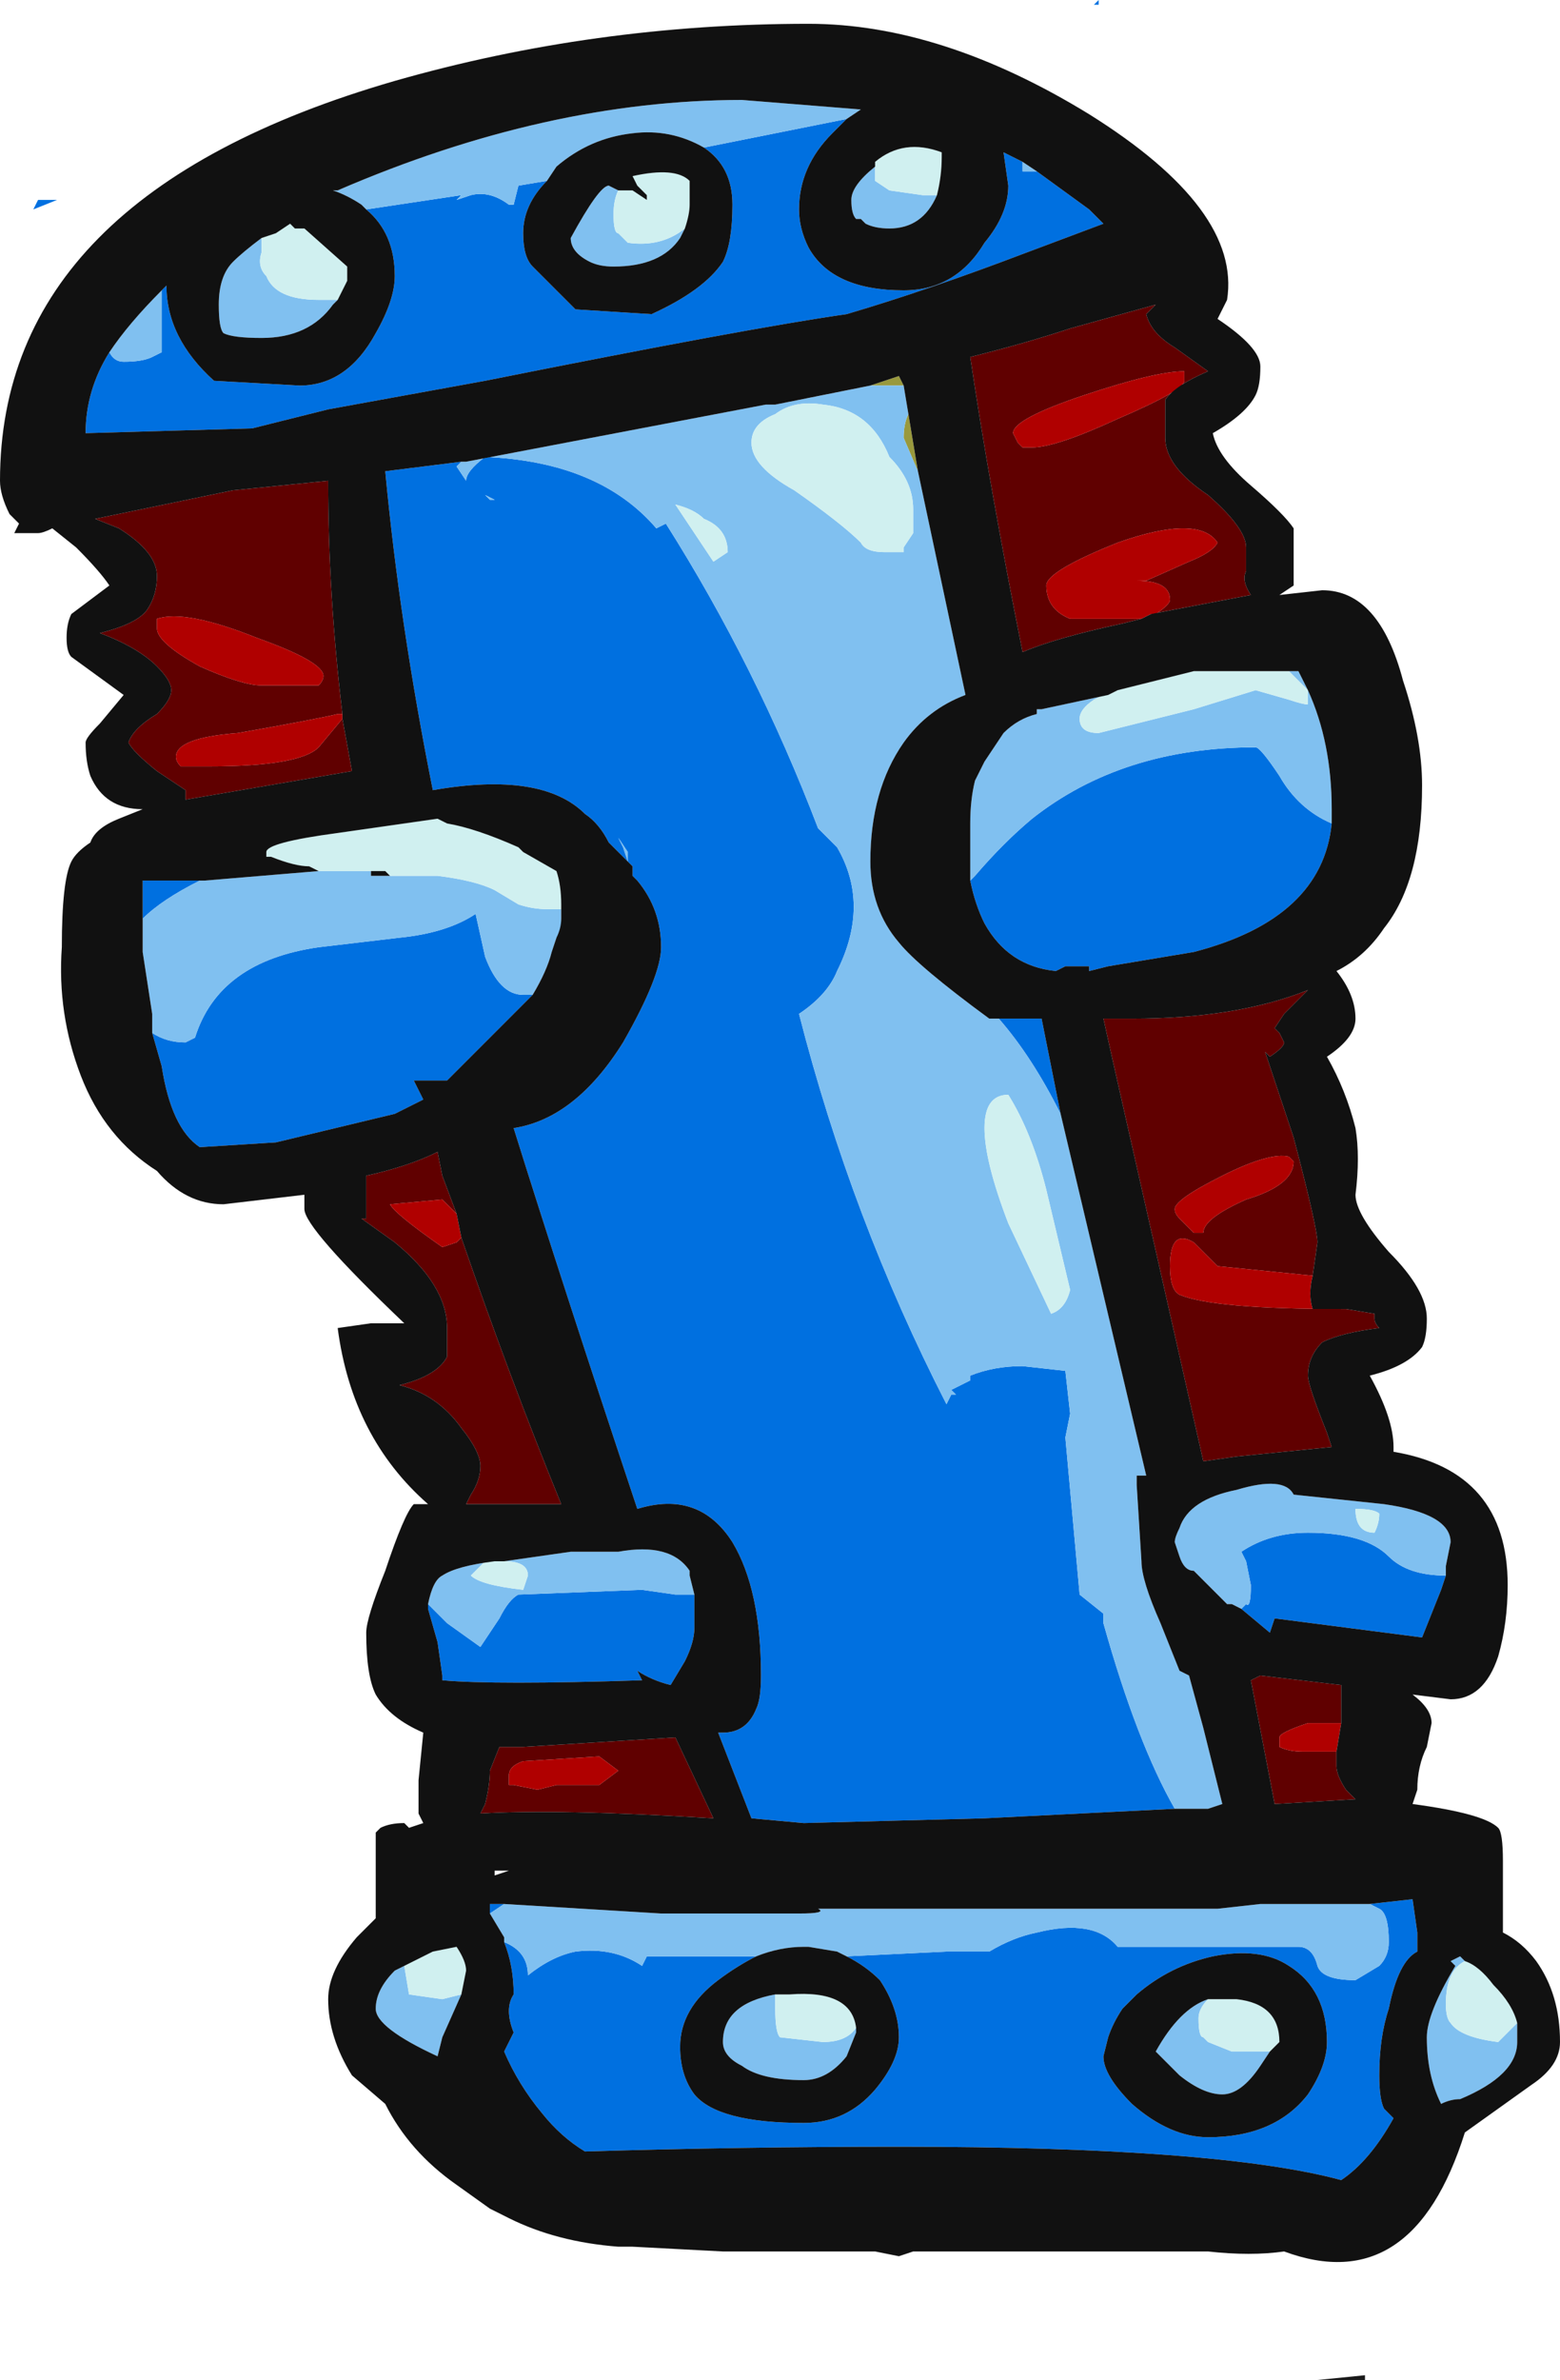 <?xml version="1.0" encoding="UTF-8" standalone="no"?>
<svg xmlns:ffdec="https://www.free-decompiler.com/flash" xmlns:xlink="http://www.w3.org/1999/xlink" ffdec:objectType="frame" height="175.0px" width="114.8px" xmlns="http://www.w3.org/2000/svg">
  <g transform="matrix(1.0, 0.0, 0.0, 1.0, 52.85, 88.2)">
    <use ffdec:characterId="728" height="25.0" transform="matrix(7.0, 0.0, 0.0, 7.0, -52.85, -88.2)" width="16.4" xlink:href="#shape0"/>
  </g>
  <defs>
    <g id="shape0" transform="matrix(1.0, 0.0, 0.0, 1.0, 7.55, 12.6)">
      <path d="M6.35 12.4 L6.3 12.4 6.8 12.35 6.8 12.4 6.35 12.4" fill="#1a1a1a" fill-rule="evenodd" stroke="none"/>
      <path d="M2.1 -7.65 L1.95 -8.0 Q1.95 -8.15 2.0 -8.25 L2.1 -7.65 M1.95 -8.55 L1.6 -8.55 1.9 -8.65 1.95 -8.55 M-4.45 -10.2 L-4.5 -10.25 -4.45 -10.2 M-1.65 -2.95 Q-1.65 -2.85 -1.7 -2.75 L-1.65 -2.8 -1.65 -2.95" fill="#99993d" fill-rule="evenodd" stroke="none"/>
      <path d="M3.95 -12.55 L4.0 -12.6 4.0 -12.55 3.95 -12.55 M3.2 -10.9 L3.2 -10.8 3.35 -10.8 3.9 -10.4 4.05 -10.25 3.25 -9.95 Q2.2 -9.55 1.35 -9.3 0.3 -9.15 -2.45 -8.6 L-4.1 -8.3 -4.9 -8.1 -6.65 -8.05 Q-6.65 -8.5 -6.4 -8.9 -6.35 -8.8 -6.25 -8.8 -6.05 -8.8 -5.95 -8.85 L-5.85 -8.9 -5.85 -9.55 -5.8 -9.6 Q-5.8 -9.05 -5.3 -8.6 L-4.4 -8.55 Q-3.9 -8.55 -3.6 -9.1 -3.4 -9.45 -3.4 -9.7 -3.4 -10.15 -3.7 -10.4 L-2.7 -10.55 -2.75 -10.5 -2.6 -10.55 Q-2.4 -10.6 -2.2 -10.45 L-2.15 -10.45 -2.1 -10.65 -1.8 -10.7 Q-2.05 -10.45 -2.05 -10.15 -2.05 -9.9 -1.95 -9.8 L-1.5 -9.35 -0.7 -9.3 Q-0.15 -9.55 0.05 -9.85 0.15 -10.05 0.15 -10.45 0.15 -10.85 -0.15 -11.05 L1.35 -11.35 1.2 -11.2 Q0.85 -10.85 0.85 -10.4 0.85 -10.2 0.95 -10.0 1.2 -9.55 1.95 -9.55 2.5 -9.55 2.8 -10.05 3.05 -10.35 3.05 -10.65 L3.0 -11.0 3.2 -10.9 M-2.7 -7.75 L-2.75 -7.7 -2.65 -7.55 Q-2.65 -7.65 -2.45 -7.8 -1.25 -7.75 -0.65 -7.05 L-0.55 -7.1 Q0.4 -5.6 1.05 -3.9 L1.25 -3.7 Q1.6 -3.1 1.25 -2.4 1.15 -2.15 0.85 -1.95 1.4 0.2 2.4 2.15 L2.45 2.05 2.5 2.05 2.45 2.0 2.65 1.9 2.65 1.85 Q2.9 1.75 3.2 1.75 L3.65 1.8 3.7 2.25 3.65 2.5 3.8 4.15 4.05 4.35 4.05 4.45 Q4.4 5.7 4.8 6.4 L2.8 6.5 0.9 6.55 0.35 6.5 0.0 5.6 0.05 5.6 Q0.3 5.6 0.4 5.35 0.45 5.25 0.45 5.0 0.45 4.1 0.15 3.6 -0.2 3.05 -0.85 3.25 -1.65 0.85 -2.15 -0.75 -1.5 -0.85 -1.0 -1.65 -0.6 -2.35 -0.6 -2.65 -0.6 -3.05 -0.85 -3.35 L-0.9 -3.4 -0.9 -3.5 -1.15 -3.75 Q-1.25 -3.95 -1.4 -4.05 -1.85 -4.5 -3.0 -4.3 -3.35 -6.05 -3.5 -7.65 L-2.7 -7.75 M3.6 -0.9 Q3.3 -1.5 2.95 -1.9 L2.9 -1.9 3.4 -1.9 3.6 -0.9 M6.45 -3.95 Q6.35 -2.95 5.0 -2.6 L4.1 -2.45 3.9 -2.4 3.9 -2.45 3.65 -2.45 3.55 -2.4 Q3.05 -2.45 2.8 -2.9 2.7 -3.1 2.65 -3.35 L2.7 -3.4 Q3.0 -3.75 3.3 -4.0 4.25 -4.75 5.65 -4.75 5.7 -4.75 5.9 -4.45 6.1 -4.1 6.45 -3.95 M7.65 3.95 L7.6 4.1 7.4 4.6 5.85 4.4 5.8 4.55 5.5 4.3 5.55 4.25 Q5.6 4.3 5.6 4.05 L5.55 3.8 5.5 3.7 Q5.8 3.5 6.2 3.5 6.8 3.5 7.05 3.75 7.25 3.95 7.65 3.95 M5.2 7.95 Q4.75 8.05 4.4 8.35 L4.25 8.5 Q4.15 8.65 4.1 8.8 L4.05 9.0 Q4.05 9.2 4.35 9.5 4.75 9.85 5.15 9.85 5.85 9.85 6.2 9.4 6.4 9.1 6.4 8.85 6.4 8.3 6.0 8.05 5.7 7.85 5.2 7.95 M-2.25 7.4 L-2.4 7.5 -2.4 7.4 -2.25 7.4 M-2.25 7.8 Q-2.0 7.9 -2.0 8.15 -1.75 7.95 -1.5 7.9 -1.1 7.85 -0.8 8.05 L-0.75 7.95 0.4 7.95 Q0.2 8.05 0.0 8.2 -0.4 8.5 -0.4 8.9 -0.4 9.2 -0.25 9.4 0.0 9.7 0.9 9.7 1.35 9.7 1.65 9.35 1.9 9.05 1.9 8.8 1.9 8.5 1.7 8.2 1.55 8.05 1.35 7.95 L2.4 7.9 2.85 7.9 Q3.1 7.75 3.35 7.7 3.95 7.55 4.2 7.85 L6.1 7.85 Q6.25 7.85 6.3 8.05 6.35 8.2 6.7 8.2 L6.95 8.05 Q7.05 7.95 7.05 7.8 7.05 7.5 6.95 7.45 L6.85 7.4 7.3 7.35 7.35 7.7 7.35 7.9 Q7.15 8.0 7.05 8.5 6.95 8.8 6.95 9.2 6.95 9.45 7.0 9.55 L7.1 9.65 Q6.85 10.1 6.55 10.3 5.25 9.95 1.9 9.95 0.25 9.95 -1.4 10.0 -1.65 9.85 -1.85 9.6 -2.1 9.3 -2.25 8.95 L-2.15 8.75 Q-2.25 8.5 -2.15 8.35 -2.15 8.05 -2.25 7.8 M-2.45 -7.4 L-2.4 -7.35 -2.35 -7.35 -2.45 -7.4 M-7.15 -10.5 L-6.95 -10.5 -7.2 -10.4 -7.15 -10.5 M-6.05 -2.95 L-6.05 -3.35 -5.4 -3.35 -5.45 -3.35 Q-5.85 -3.15 -6.05 -2.95 M-1.95 -2.15 L-2.85 -1.25 -3.2 -1.25 -3.1 -1.05 -3.4 -0.9 -4.65 -0.6 -5.45 -0.55 Q-5.75 -0.75 -5.85 -1.4 L-5.95 -1.75 Q-5.8 -1.65 -5.6 -1.65 L-5.5 -1.7 Q-5.25 -2.5 -4.2 -2.65 L-3.35 -2.75 Q-2.85 -2.8 -2.55 -3.0 L-2.45 -2.55 Q-2.3 -2.15 -2.05 -2.15 L-1.95 -2.15 M-1.05 -3.8 L-1.0 -3.7 -0.95 -3.55 -0.95 -3.65 -1.05 -3.8 M-0.25 4.15 L-0.25 4.5 Q-0.25 4.65 -0.35 4.85 L-0.5 5.1 Q-0.7 5.05 -0.85 4.95 L-0.8 5.05 Q-2.35 5.1 -2.9 5.05 L-2.9 5.0 -2.95 4.65 -3.05 4.3 -3.05 4.25 -2.85 4.45 -2.5 4.7 -2.3 4.4 Q-2.2 4.2 -2.1 4.15 L-0.8 4.1 -0.45 4.15 -0.25 4.15" fill="#0070e0" fill-rule="evenodd" stroke="none"/>
      <path d="M3.2 -10.9 L3.35 -10.8 3.2 -10.8 3.2 -10.9 M-6.4 -8.9 Q-6.2 -9.2 -5.85 -9.55 L-5.85 -8.9 -5.95 -8.85 Q-6.05 -8.8 -6.25 -8.8 -6.35 -8.8 -6.4 -8.9 M-3.7 -10.4 L-3.75 -10.45 Q-3.9 -10.55 -4.05 -10.6 L-4.0 -10.6 Q-1.8 -11.55 0.25 -11.55 L1.5 -11.45 1.35 -11.35 -0.15 -11.05 Q-0.5 -11.25 -0.9 -11.2 -1.35 -11.15 -1.7 -10.85 L-1.8 -10.7 -2.1 -10.65 -2.15 -10.45 -2.2 -10.45 Q-2.4 -10.6 -2.6 -10.55 L-2.75 -10.5 -2.7 -10.55 -3.7 -10.4 M1.65 -10.85 L1.65 -10.7 1.8 -10.6 2.15 -10.55 2.3 -10.55 Q2.15 -10.2 1.8 -10.2 1.65 -10.2 1.55 -10.25 L1.5 -10.3 1.45 -10.3 Q1.4 -10.35 1.4 -10.5 1.4 -10.65 1.65 -10.85 M-2.7 -7.75 L-2.65 -7.75 0.5 -8.35 0.6 -8.35 1.6 -8.55 1.95 -8.55 2.0 -8.25 Q1.95 -8.15 1.95 -8.0 L2.1 -7.65 2.6 -5.3 Q2.2 -5.15 1.95 -4.8 1.6 -4.3 1.6 -3.55 1.6 -3.05 1.9 -2.7 2.1 -2.45 2.85 -1.9 L2.9 -1.9 2.95 -1.9 Q3.3 -1.5 3.6 -0.9 L4.5 2.9 4.4 2.9 4.4 3.0 4.45 3.8 Q4.45 4.0 4.65 4.45 L4.85 4.95 4.95 5.0 5.1 5.55 5.3 6.35 5.15 6.4 4.8 6.4 Q4.4 5.7 4.05 4.45 L4.05 4.35 3.8 4.15 3.65 2.5 3.7 2.25 3.65 1.8 3.2 1.75 Q2.9 1.75 2.65 1.85 L2.65 1.9 2.45 2.0 2.5 2.05 2.45 2.05 2.4 2.15 Q1.4 0.2 0.85 -1.95 1.15 -2.15 1.25 -2.4 1.6 -3.1 1.25 -3.7 L1.05 -3.9 Q0.4 -5.6 -0.55 -7.1 L-0.65 -7.05 Q-1.25 -7.75 -2.45 -7.8 -2.65 -7.65 -2.65 -7.55 L-2.75 -7.7 -2.7 -7.75 M0.35 -7.95 Q0.35 -7.7 0.8 -7.45 1.3 -7.1 1.5 -6.9 1.55 -6.8 1.75 -6.8 L1.95 -6.8 1.95 -6.85 2.05 -7.0 2.05 -7.25 Q2.05 -7.55 1.8 -7.8 1.6 -8.3 1.1 -8.35 0.8 -8.4 0.6 -8.25 0.35 -8.15 0.35 -7.95 M4.1 -5.3 L4.05 -5.3 3.95 -5.25 Q3.8 -5.15 3.8 -5.05 3.8 -4.9 4.0 -4.9 L5.0 -5.15 5.65 -5.35 6.0 -5.25 Q6.15 -5.2 6.2 -5.2 L6.2 -5.35 6.0 -5.55 6.1 -5.55 6.2 -5.35 Q6.45 -4.8 6.45 -4.1 L6.45 -3.95 Q6.1 -4.1 5.9 -4.45 5.7 -4.75 5.65 -4.75 4.25 -4.75 3.3 -4.0 3.0 -3.75 2.7 -3.4 L2.65 -3.35 Q2.65 -3.55 2.65 -3.8 L2.65 -3.95 Q2.65 -4.2 2.7 -4.4 L2.8 -4.6 3.0 -4.9 Q3.15 -5.05 3.35 -5.1 L3.35 -5.15 3.4 -5.15 4.1 -5.3 M3.45 -0.1 Q3.3 -0.7 3.05 -1.1 2.8 -1.1 2.8 -0.75 2.8 -0.4 3.05 0.25 L3.5 1.2 Q3.65 1.15 3.7 0.95 L3.45 -0.1 M6.95 3.3 Q6.9 3.25 6.7 3.25 6.7 3.5 6.9 3.5 6.95 3.4 6.95 3.3 M5.5 4.3 L5.4 4.25 5.35 4.25 5.0 3.9 Q4.9 3.9 4.85 3.75 L4.8 3.6 Q4.8 3.55 4.85 3.45 4.95 3.15 5.45 3.05 5.95 2.9 6.05 3.1 L7.0 3.2 Q7.7 3.3 7.7 3.6 L7.65 3.85 7.65 3.95 Q7.25 3.95 7.05 3.75 6.8 3.5 6.2 3.5 5.8 3.5 5.5 3.7 L5.55 3.8 5.6 4.05 Q5.6 4.3 5.55 4.25 L5.5 4.3 M5.3 3.4 L5.3 3.4 M-2.25 7.4 L-0.6 7.5 0.85 7.5 Q1.15 7.5 1.05 7.45 L5.25 7.45 5.7 7.4 6.85 7.4 6.95 7.45 Q7.05 7.5 7.05 7.8 7.05 7.95 6.95 8.05 L6.7 8.2 Q6.35 8.2 6.3 8.05 6.25 7.85 6.1 7.85 L4.2 7.85 Q3.95 7.55 3.35 7.7 3.1 7.75 2.85 7.9 L2.4 7.9 1.35 7.95 1.25 7.9 0.95 7.85 0.9 7.85 Q0.65 7.85 0.4 7.95 L-0.75 7.95 -0.8 8.05 Q-1.1 7.85 -1.5 7.9 -1.75 7.95 -2.0 8.15 -2.0 7.9 -2.25 7.8 L-2.25 7.75 -2.4 7.5 -2.25 7.4 M5.15 8.4 Q5.05 8.5 5.05 8.6 5.05 8.8 5.1 8.8 L5.15 8.85 5.4 8.95 5.8 8.95 5.7 9.1 Q5.5 9.4 5.3 9.4 5.1 9.4 4.85 9.2 L4.6 8.95 Q4.85 8.5 5.15 8.4 M0.6 8.35 L0.6 8.5 Q0.6 8.75 0.65 8.8 L1.1 8.85 Q1.35 8.85 1.45 8.7 L1.45 8.75 1.35 9.0 Q1.15 9.25 0.9 9.25 0.45 9.25 0.25 9.1 0.05 9.0 0.05 8.85 0.05 8.45 0.6 8.35 M8.4 8.65 L8.4 8.85 Q8.4 9.2 7.8 9.45 7.7 9.45 7.6 9.5 7.45 9.2 7.45 8.8 7.45 8.55 7.75 8.05 L7.7 8.0 7.8 7.95 7.85 8.0 Q7.65 8.1 7.65 8.45 7.65 8.6 7.7 8.65 7.8 8.8 8.2 8.85 L8.4 8.65 M-1.05 -10.6 Q-1.1 -10.5 -1.1 -10.35 -1.1 -10.15 -1.05 -10.15 L-0.95 -10.05 Q-0.6 -10.0 -0.35 -10.2 L-0.4 -10.1 Q-0.6 -9.8 -1.1 -9.8 -1.25 -9.8 -1.35 -9.85 -1.55 -9.95 -1.55 -10.1 -1.25 -10.65 -1.15 -10.65 L-1.05 -10.6 M-4.8 -10.1 L-4.8 -9.95 Q-4.85 -9.8 -4.75 -9.7 -4.65 -9.45 -4.2 -9.45 L-4.0 -9.45 -4.05 -9.4 Q-4.3 -9.05 -4.8 -9.05 -5.1 -9.05 -5.2 -9.1 -5.25 -9.15 -5.25 -9.4 -5.25 -9.7 -5.1 -9.85 -5.0 -9.95 -4.8 -10.1 M-2.45 -7.4 L-2.35 -7.35 -2.4 -7.35 -2.45 -7.4 M-0.45 -7.3 L-0.05 -6.7 0.1 -6.8 Q0.1 -7.05 -0.15 -7.15 -0.25 -7.25 -0.45 -7.3 M-6.05 -2.95 Q-5.85 -3.15 -5.45 -3.35 L-5.4 -3.35 -4.2 -3.45 -3.65 -3.45 -3.65 -3.4 -3.45 -3.4 -2.95 -3.4 Q-2.55 -3.35 -2.35 -3.25 L-2.1 -3.1 Q-1.95 -3.05 -1.8 -3.05 L-1.65 -3.05 -1.65 -2.95 -1.65 -2.8 -1.7 -2.75 -1.75 -2.6 Q-1.8 -2.4 -1.95 -2.15 L-2.05 -2.15 Q-2.3 -2.15 -2.45 -2.55 L-2.55 -3.0 Q-2.85 -2.8 -3.35 -2.75 L-4.2 -2.65 Q-5.25 -2.5 -5.5 -1.7 L-5.6 -1.65 Q-5.8 -1.65 -5.95 -1.75 L-5.95 -1.95 -6.05 -2.6 -6.05 -2.95 M-1.05 -3.8 L-0.95 -3.65 -0.95 -3.55 -1.0 -3.7 -1.05 -3.8 M-0.25 4.15 L-0.45 4.15 -0.8 4.1 -2.1 4.15 Q-2.2 4.2 -2.3 4.4 L-2.5 4.7 -2.85 4.45 -3.05 4.25 Q-3.0 4.0 -2.9 3.95 -2.75 3.85 -2.35 3.8 L-2.45 3.8 -2.6 3.95 Q-2.5 4.05 -2.05 4.1 L-2.0 3.95 Q-2.0 3.8 -2.25 3.8 L-1.55 3.7 -1.05 3.7 Q-0.5 3.6 -0.3 3.9 L-0.3 3.95 -0.25 4.15 M-2.7 8.35 L-2.9 8.8 -2.95 9.0 Q-3.6 8.7 -3.6 8.5 -3.6 8.3 -3.4 8.1 L-3.3 8.05 -3.25 8.35 -2.9 8.4 -2.7 8.35" fill="#80c0f0" fill-rule="evenodd" stroke="none"/>
      <path d="M4.45 -6.1 L4.25 -6.05 Q3.55 -5.9 3.2 -5.75 2.85 -7.5 2.65 -8.85 3.25 -9.0 3.7 -9.15 L4.6 -9.4 4.5 -9.3 Q4.55 -9.1 4.8 -8.95 L5.15 -8.7 Q4.8 -8.55 4.7 -8.4 4.7 -8.3 4.7 -8.0 4.7 -7.7 5.15 -7.4 5.55 -7.05 5.55 -6.85 L5.55 -6.6 Q5.5 -6.5 5.6 -6.35 L4.55 -6.15 4.6 -6.15 Q4.75 -6.25 4.75 -6.3 4.75 -6.5 4.4 -6.5 L4.5 -6.5 4.95 -6.7 Q5.2 -6.8 5.25 -6.9 5.05 -7.2 4.2 -6.9 3.45 -6.6 3.45 -6.45 3.45 -6.2 3.7 -6.1 L4.45 -6.1 M3.85 -8.45 Q3.1 -8.2 3.1 -8.05 L3.15 -7.95 3.2 -7.9 3.3 -7.9 Q3.55 -7.9 4.2 -8.2 4.9 -8.5 4.9 -8.6 L4.9 -8.7 Q4.6 -8.7 3.85 -8.45 M6.6 1.15 L6.9 1.2 6.9 1.25 Q6.9 1.3 6.95 1.35 6.55 1.4 6.35 1.5 6.2 1.65 6.2 1.85 6.2 1.95 6.4 2.45 L6.45 2.6 5.45 2.7 5.1 2.75 4.15 -1.45 4.05 -1.9 4.35 -1.9 Q5.45 -1.9 6.2 -2.2 L5.95 -1.95 5.85 -1.8 5.9 -1.75 5.95 -1.65 Q5.95 -1.6 5.8 -1.5 L5.75 -1.55 6.05 -0.65 Q6.3 0.3 6.3 0.45 L6.25 0.8 5.25 0.7 5.0 0.45 Q4.75 0.3 4.75 0.7 4.75 0.95 4.85 1.0 5.2 1.15 6.55 1.15 L6.6 1.15 M6.05 -0.4 L6.0 -0.45 Q5.8 -0.5 5.3 -0.25 4.8 0.0 4.8 0.1 4.8 0.15 4.85 0.2 L5.0 0.35 5.1 0.35 Q5.1 0.2 5.55 0.0 6.05 -0.15 6.05 -0.4 M6.5 5.8 L6.5 5.95 Q6.5 6.05 6.6 6.2 L6.7 6.3 5.85 6.35 5.6 5.05 5.7 5.0 6.55 5.1 6.55 5.5 6.2 5.5 Q5.9 5.6 5.9 5.65 5.9 5.8 5.9 5.75 6.0 5.8 6.15 5.8 L6.5 5.8 M-3.95 -5.05 L-3.85 -4.5 -5.6 -4.2 Q-5.6 -4.25 -5.6 -4.3 L-5.9 -4.5 Q-6.15 -4.7 -6.2 -4.8 -6.15 -4.95 -5.9 -5.1 -5.75 -5.25 -5.75 -5.35 -5.75 -5.45 -5.9 -5.6 -6.1 -5.8 -6.5 -5.95 -6.1 -6.05 -6.0 -6.2 -5.9 -6.35 -5.9 -6.55 -5.9 -6.8 -6.3 -7.05 L-6.55 -7.15 -5.1 -7.45 -4.1 -7.55 Q-4.1 -6.35 -3.95 -5.1 L-4.0 -5.1 Q-4.2 -5.05 -5.05 -4.9 -5.7 -4.85 -5.7 -4.65 -5.7 -4.6 -5.65 -4.55 L-5.35 -4.55 Q-4.4 -4.55 -4.2 -4.75 L-3.95 -5.05 M-5.9 -6.1 L-5.9 -6.0 Q-5.9 -5.85 -5.45 -5.6 -5.0 -5.4 -4.8 -5.4 L-4.2 -5.4 Q-4.15 -5.45 -4.15 -5.5 -4.15 -5.65 -4.85 -5.9 -5.6 -6.2 -5.9 -6.1 M-2.7 0.4 Q-2.2 1.85 -1.65 3.2 L-2.65 3.2 -2.6 3.1 Q-2.5 2.95 -2.5 2.8 -2.5 2.65 -2.7 2.4 -2.95 2.05 -3.35 1.95 -2.95 1.85 -2.85 1.65 -2.85 1.6 -2.85 1.35 -2.85 0.9 -3.4 0.45 L-3.75 0.2 -3.7 0.2 Q-3.7 0.15 -3.7 -0.1 L-3.7 -0.25 Q-3.25 -0.35 -2.95 -0.5 L-2.9 -0.25 -2.75 0.15 -2.9 0.0 -3.45 0.05 Q-3.4 0.15 -2.9 0.5 L-2.75 0.45 -2.7 0.4 M-2.15 6.15 L-1.9 6.2 -1.7 6.15 -1.25 6.15 -1.05 6.0 -1.25 5.85 -2.05 5.9 Q-2.2 5.95 -2.2 6.05 L-2.2 6.15 -2.15 6.15 M-2.4 6.0 L-2.3 5.75 -2.05 5.75 -0.45 5.65 -0.05 6.5 Q-1.7 6.4 -2.5 6.45 L-2.45 6.35 Q-2.4 6.15 -2.4 6.0" fill="#600000" fill-rule="evenodd" stroke="none"/>
      <path d="M2.3 -10.55 L2.15 -10.55 1.8 -10.6 1.65 -10.7 1.65 -10.85 1.65 -10.9 Q1.95 -11.15 2.35 -11.0 L2.35 -10.95 Q2.35 -10.75 2.3 -10.55 M0.35 -7.95 Q0.35 -8.15 0.6 -8.25 0.8 -8.4 1.1 -8.35 1.6 -8.3 1.8 -7.8 2.05 -7.55 2.05 -7.25 L2.05 -7.0 1.95 -6.85 1.95 -6.8 1.75 -6.8 Q1.55 -6.8 1.5 -6.9 1.3 -7.1 0.8 -7.45 0.35 -7.7 0.35 -7.95 M4.1 -5.3 L4.2 -5.35 5.0 -5.55 6.0 -5.55 6.2 -5.35 6.2 -5.2 Q6.15 -5.2 6.0 -5.25 L5.65 -5.35 5.0 -5.15 4.0 -4.9 Q3.8 -4.9 3.8 -5.05 3.8 -5.15 3.95 -5.25 L4.05 -5.3 4.1 -5.3 M3.45 -0.1 L3.7 0.95 Q3.65 1.15 3.5 1.2 L3.05 0.25 Q2.8 -0.4 2.8 -0.75 2.8 -1.1 3.05 -1.1 3.3 -0.7 3.45 -0.1 M6.95 3.3 Q6.95 3.4 6.9 3.5 6.7 3.5 6.7 3.25 6.9 3.25 6.95 3.3 M5.15 8.4 L5.45 8.4 Q5.9 8.45 5.9 8.85 L5.8 8.95 5.4 8.95 5.15 8.85 5.1 8.8 Q5.05 8.8 5.05 8.6 5.05 8.5 5.15 8.4 M1.45 8.7 Q1.35 8.85 1.1 8.85 L0.65 8.8 Q0.6 8.75 0.6 8.5 L0.6 8.35 0.75 8.35 Q1.4 8.3 1.45 8.7 M8.4 8.65 L8.2 8.85 Q7.8 8.8 7.7 8.65 7.65 8.6 7.65 8.45 7.65 8.1 7.85 8.0 8.0 8.05 8.15 8.25 8.35 8.45 8.4 8.65 M-1.05 -10.6 L-0.9 -10.6 -0.75 -10.5 -0.75 -10.55 -0.85 -10.65 -0.9 -10.75 Q-0.45 -10.85 -0.3 -10.7 -0.3 -10.65 -0.3 -10.45 -0.3 -10.35 -0.35 -10.2 -0.6 -10.0 -0.95 -10.05 L-1.05 -10.15 Q-1.1 -10.15 -1.1 -10.35 -1.1 -10.5 -1.05 -10.6 M-4.45 -10.2 L-4.35 -10.2 -3.9 -9.8 -3.9 -9.65 -4.0 -9.45 -4.2 -9.45 Q-4.65 -9.45 -4.75 -9.7 -4.85 -9.8 -4.8 -9.95 L-4.8 -10.1 -4.65 -10.15 -4.5 -10.25 -4.45 -10.2 M-0.45 -7.3 Q-0.25 -7.25 -0.15 -7.15 0.1 -7.05 0.1 -6.8 L-0.05 -6.7 -0.45 -7.3 M-4.2 -3.45 L-4.3 -3.5 Q-4.45 -3.5 -4.7 -3.6 L-4.75 -3.6 -4.75 -3.65 Q-4.75 -3.75 -4.0 -3.85 L-2.95 -4.0 -2.85 -3.95 Q-2.55 -3.9 -2.1 -3.7 L-2.05 -3.65 -1.7 -3.45 Q-1.65 -3.3 -1.65 -3.1 L-1.65 -3.05 -1.8 -3.05 Q-1.95 -3.05 -2.1 -3.1 L-2.35 -3.25 Q-2.55 -3.35 -2.95 -3.4 L-3.45 -3.4 -3.5 -3.45 -3.65 -3.45 -4.2 -3.45 M-2.35 3.8 L-2.25 3.8 Q-2.0 3.8 -2.0 3.95 L-2.05 4.1 Q-2.5 4.05 -2.6 3.95 L-2.45 3.8 -2.35 3.8 M-3.3 8.05 L-3.0 7.9 -2.75 7.85 Q-2.65 8.0 -2.65 8.1 L-2.7 8.35 -2.9 8.4 -3.25 8.35 -3.3 8.05" fill="#d0f0f0" fill-rule="evenodd" stroke="none"/>
      <path d="M4.45 -6.1 L3.7 -6.1 Q3.45 -6.2 3.45 -6.45 3.45 -6.6 4.2 -6.9 5.05 -7.2 5.25 -6.9 5.2 -6.8 4.95 -6.7 L4.5 -6.5 4.4 -6.5 Q4.75 -6.5 4.75 -6.3 4.75 -6.25 4.6 -6.15 L4.55 -6.15 4.45 -6.1 M3.85 -8.45 Q4.6 -8.7 4.9 -8.7 L4.9 -8.6 Q4.9 -8.5 4.2 -8.2 3.55 -7.9 3.3 -7.9 L3.2 -7.9 3.15 -7.95 3.1 -8.05 Q3.1 -8.2 3.85 -8.45 M6.6 1.15 L6.55 1.15 Q5.2 1.15 4.85 1.0 4.75 0.95 4.75 0.7 4.75 0.3 5.0 0.45 L5.25 0.7 6.25 0.8 Q6.2 1.0 6.25 1.15 L6.6 1.15 M6.05 -0.4 Q6.05 -0.15 5.55 0.0 5.1 0.2 5.1 0.35 L5.0 0.35 4.85 0.2 Q4.8 0.15 4.8 0.1 4.8 0.0 5.3 -0.25 5.8 -0.5 6.0 -0.45 L6.05 -0.4 M6.5 5.8 L6.15 5.8 Q6.0 5.8 5.9 5.75 5.9 5.8 5.9 5.65 5.9 5.6 6.2 5.5 L6.55 5.5 6.5 5.8 M-3.95 -5.05 L-4.2 -4.75 Q-4.4 -4.55 -5.35 -4.55 L-5.65 -4.55 Q-5.7 -4.6 -5.7 -4.65 -5.7 -4.85 -5.05 -4.9 -4.2 -5.05 -4.0 -5.1 L-3.95 -5.1 -3.95 -5.05 M-5.9 -6.1 Q-5.6 -6.2 -4.85 -5.9 -4.15 -5.65 -4.15 -5.5 -4.15 -5.45 -4.2 -5.4 L-4.8 -5.4 Q-5.0 -5.4 -5.45 -5.6 -5.9 -5.85 -5.9 -6.0 L-5.9 -6.1 M-2.7 0.4 L-2.75 0.45 -2.9 0.5 Q-3.4 0.15 -3.45 0.05 L-2.9 0.0 -2.75 0.15 -2.7 0.4 M-2.15 6.15 L-2.2 6.15 -2.2 6.05 Q-2.2 5.95 -2.05 5.9 L-1.25 5.85 -1.05 6.0 -1.25 6.15 -1.7 6.15 -1.9 6.2 -2.15 6.15" fill="#b00000" fill-rule="evenodd" stroke="none"/>
      <path d="M3.35 -10.8 L3.2 -10.9 3.0 -11.0 3.05 -10.65 Q3.05 -10.35 2.8 -10.05 2.5 -9.55 1.95 -9.55 1.2 -9.55 0.95 -10.0 0.85 -10.2 0.85 -10.4 0.85 -10.85 1.2 -11.2 L1.35 -11.35 1.5 -11.45 0.25 -11.55 Q-1.8 -11.55 -4.0 -10.6 L-4.05 -10.6 Q-3.9 -10.55 -3.75 -10.45 L-3.7 -10.4 Q-3.4 -10.15 -3.4 -9.7 -3.4 -9.45 -3.6 -9.1 -3.9 -8.55 -4.4 -8.55 L-5.3 -8.6 Q-5.8 -9.05 -5.8 -9.6 L-5.85 -9.55 Q-6.2 -9.2 -6.4 -8.9 -6.65 -8.5 -6.65 -8.05 L-4.9 -8.1 -4.1 -8.3 -2.45 -8.6 Q0.3 -9.15 1.35 -9.3 2.2 -9.55 3.25 -9.95 L4.05 -10.25 3.9 -10.4 3.35 -10.8 M2.3 -10.55 Q2.35 -10.75 2.35 -10.95 L2.35 -11.0 Q1.95 -11.15 1.65 -10.9 L1.65 -10.85 Q1.4 -10.65 1.4 -10.5 1.4 -10.35 1.45 -10.3 L1.5 -10.3 1.55 -10.25 Q1.65 -10.2 1.8 -10.2 2.15 -10.2 2.3 -10.55 M-0.15 -11.05 Q0.15 -10.85 0.15 -10.45 0.15 -10.05 0.05 -9.85 -0.15 -9.55 -0.7 -9.3 L-1.5 -9.35 -1.95 -9.8 Q-2.05 -9.9 -2.05 -10.15 -2.05 -10.45 -1.8 -10.7 L-1.7 -10.85 Q-1.35 -11.15 -0.9 -11.2 -0.5 -11.25 -0.15 -11.05 M1.6 -8.55 L0.6 -8.35 0.5 -8.35 -2.65 -7.75 -2.7 -7.75 -3.5 -7.65 Q-3.35 -6.05 -3.0 -4.3 -1.85 -4.5 -1.4 -4.05 -1.25 -3.95 -1.15 -3.75 L-0.9 -3.5 -0.9 -3.4 -0.85 -3.35 Q-0.6 -3.05 -0.6 -2.65 -0.6 -2.35 -1.0 -1.65 -1.5 -0.85 -2.15 -0.75 -1.65 0.85 -0.85 3.25 -0.2 3.05 0.15 3.6 0.45 4.1 0.45 5.0 0.45 5.25 0.4 5.35 0.3 5.6 0.05 5.6 L0.0 5.6 0.35 6.5 0.9 6.55 2.8 6.5 4.8 6.4 5.15 6.4 5.3 6.35 5.1 5.55 4.95 5.0 4.85 4.95 4.65 4.45 Q4.45 4.0 4.45 3.8 L4.4 3.0 4.4 2.9 4.5 2.9 3.6 -0.9 3.4 -1.9 2.9 -1.9 2.85 -1.9 Q2.1 -2.45 1.9 -2.7 1.6 -3.05 1.6 -3.55 1.6 -4.3 1.95 -4.8 2.2 -5.15 2.6 -5.3 L2.1 -7.65 2.0 -8.25 1.95 -8.55 1.9 -8.65 1.6 -8.55 M4.55 -6.15 L5.6 -6.35 Q5.5 -6.5 5.55 -6.6 L5.55 -6.85 Q5.55 -7.05 5.15 -7.4 4.7 -7.7 4.7 -8.0 4.7 -8.3 4.7 -8.4 4.8 -8.55 5.15 -8.7 L4.8 -8.95 Q4.55 -9.1 4.5 -9.3 L4.6 -9.4 3.7 -9.15 Q3.25 -9.0 2.65 -8.85 2.85 -7.5 3.2 -5.75 3.55 -5.9 4.25 -6.05 L4.45 -6.1 4.55 -6.15 M4.7 -9.4 L4.7 -9.4 M5.25 -9.25 Q5.7 -8.95 5.7 -8.75 5.7 -8.55 5.65 -8.45 5.55 -8.25 5.2 -8.05 5.25 -7.8 5.6 -7.5 5.95 -7.2 6.05 -7.05 L6.05 -6.45 5.9 -6.35 6.35 -6.4 Q6.95 -6.4 7.2 -5.45 7.4 -4.85 7.4 -4.35 7.4 -3.35 7.0 -2.85 6.8 -2.55 6.5 -2.4 6.7 -2.15 6.7 -1.9 6.7 -1.7 6.4 -1.5 6.6 -1.15 6.7 -0.75 6.75 -0.45 6.7 -0.05 6.7 0.15 7.05 0.55 7.45 0.95 7.45 1.25 7.45 1.45 7.4 1.55 7.25 1.75 6.85 1.85 7.1 2.3 7.1 2.6 L7.1 2.65 Q8.3 2.85 8.3 4.05 8.3 4.45 8.2 4.8 8.05 5.25 7.7 5.25 L7.3 5.2 Q7.5 5.35 7.5 5.5 L7.45 5.75 Q7.35 5.95 7.35 6.2 L7.3 6.35 Q8.05 6.45 8.2 6.6 8.25 6.65 8.25 6.95 L8.25 7.7 Q8.45 7.8 8.6 8.0 8.85 8.35 8.85 8.85 8.85 9.1 8.55 9.3 L7.85 9.8 Q7.3 11.55 5.95 11.05 5.6 11.1 5.15 11.05 L2.05 11.05 1.9 11.1 1.65 11.05 0.05 11.05 -0.9 11.0 -1.05 11.0 Q-1.7 10.95 -2.2 10.7 L-2.4 10.6 -2.75 10.35 Q-3.25 10.0 -3.5 9.5 L-3.85 9.2 Q-4.1 8.8 -4.1 8.4 -4.1 8.1 -3.8 7.75 L-3.6 7.55 -3.6 6.65 -3.55 6.6 Q-3.45 6.55 -3.3 6.55 L-3.25 6.6 -3.1 6.55 -3.15 6.45 -3.15 6.1 -3.1 5.6 Q-3.45 5.45 -3.6 5.2 -3.7 5.0 -3.7 4.55 -3.7 4.4 -3.5 3.9 -3.3 3.3 -3.2 3.2 L-3.05 3.2 Q-3.85 2.5 -4.0 1.35 L-3.65 1.3 -3.3 1.3 Q-4.35 0.3 -4.35 0.1 L-4.35 -0.05 -5.2 0.05 Q-5.6 0.05 -5.9 -0.3 -6.45 -0.65 -6.7 -1.3 -6.95 -1.95 -6.9 -2.65 -6.9 -3.35 -6.8 -3.55 -6.75 -3.65 -6.6 -3.75 -6.55 -3.9 -6.3 -4.0 L-6.05 -4.1 Q-6.45 -4.1 -6.6 -4.45 -6.65 -4.6 -6.65 -4.8 -6.65 -4.85 -6.5 -5.0 L-6.25 -5.3 -6.8 -5.7 Q-6.85 -5.75 -6.85 -5.9 -6.85 -6.05 -6.8 -6.15 L-6.4 -6.45 Q-6.5 -6.6 -6.75 -6.85 L-7.0 -7.05 Q-7.1 -7.0 -7.15 -7.0 L-7.4 -7.0 -7.35 -7.1 -7.45 -7.2 Q-7.55 -7.4 -7.55 -7.55 -7.55 -10.55 -3.4 -11.75 -1.3 -12.35 0.95 -12.35 2.35 -12.35 3.9 -11.4 5.5 -10.4 5.35 -9.45 L5.25 -9.25 M6.0 -5.55 L5.0 -5.55 4.2 -5.35 4.1 -5.3 3.4 -5.15 3.35 -5.15 3.35 -5.1 Q3.15 -5.05 3.0 -4.9 L2.8 -4.6 2.7 -4.4 Q2.65 -4.2 2.65 -3.95 L2.65 -3.8 Q2.65 -3.55 2.65 -3.35 2.7 -3.1 2.8 -2.9 3.05 -2.45 3.55 -2.4 L3.65 -2.45 3.9 -2.45 3.9 -2.4 4.1 -2.45 5.0 -2.6 Q6.35 -2.95 6.45 -3.95 L6.45 -4.1 Q6.45 -4.8 6.2 -5.35 L6.1 -5.55 6.0 -5.55 M6.25 0.8 L6.3 0.45 Q6.3 0.3 6.05 -0.65 L5.75 -1.55 5.8 -1.5 Q5.95 -1.6 5.95 -1.65 L5.9 -1.75 5.85 -1.8 5.95 -1.95 6.2 -2.2 Q5.45 -1.9 4.35 -1.9 L4.05 -1.9 4.15 -1.45 5.1 2.75 5.45 2.7 6.45 2.6 6.4 2.45 Q6.2 1.95 6.2 1.85 6.2 1.65 6.35 1.5 6.55 1.4 6.95 1.35 6.9 1.3 6.9 1.25 L6.9 1.2 6.6 1.15 6.25 1.15 Q6.2 1.0 6.25 0.8 M7.65 3.95 L7.65 3.85 7.7 3.6 Q7.7 3.3 7.0 3.2 L6.05 3.1 Q5.95 2.9 5.45 3.05 4.95 3.15 4.85 3.45 4.8 3.55 4.8 3.6 L4.85 3.75 Q4.9 3.9 5.0 3.9 L5.35 4.25 5.4 4.25 5.5 4.3 5.8 4.55 5.85 4.4 7.4 4.6 7.6 4.1 7.65 3.95 M6.55 5.5 L6.55 5.1 5.7 5.0 5.6 5.05 5.85 6.35 6.7 6.3 6.6 6.2 Q6.5 6.05 6.5 5.95 L6.5 5.8 6.55 5.5 M5.3 3.4 L5.3 3.4 M5.2 7.95 Q5.7 7.85 6.0 8.05 6.4 8.3 6.4 8.85 6.4 9.1 6.2 9.4 5.85 9.85 5.15 9.85 4.75 9.85 4.35 9.5 4.05 9.2 4.05 9.0 L4.1 8.8 Q4.15 8.65 4.25 8.5 L4.4 8.35 Q4.75 8.05 5.2 7.95 M6.85 7.4 L5.7 7.4 5.25 7.45 1.05 7.45 Q1.15 7.5 0.85 7.5 L-0.6 7.5 -2.25 7.4 -2.4 7.4 -2.4 7.5 -2.25 7.75 -2.25 7.8 Q-2.15 8.05 -2.15 8.35 -2.25 8.5 -2.15 8.75 L-2.25 8.95 Q-2.1 9.3 -1.85 9.6 -1.65 9.85 -1.4 10.0 0.25 9.95 1.9 9.95 5.25 9.95 6.55 10.3 6.85 10.1 7.1 9.65 L7.0 9.55 Q6.95 9.45 6.95 9.2 6.95 8.8 7.05 8.5 7.15 8.0 7.35 7.9 L7.35 7.7 7.3 7.35 6.85 7.4 M0.4 7.95 Q0.65 7.85 0.9 7.85 L0.95 7.85 1.25 7.9 1.35 7.95 Q1.55 8.05 1.7 8.2 1.9 8.5 1.9 8.8 1.9 9.05 1.65 9.35 1.35 9.7 0.9 9.7 0.0 9.7 -0.25 9.4 -0.4 9.2 -0.4 8.9 -0.4 8.5 0.0 8.2 0.2 8.05 0.4 7.95 M5.8 8.95 L5.9 8.85 Q5.9 8.45 5.45 8.4 L5.15 8.4 Q4.85 8.5 4.6 8.95 L4.85 9.2 Q5.1 9.4 5.3 9.4 5.5 9.4 5.7 9.1 L5.8 8.95 M0.6 8.35 Q0.05 8.45 0.05 8.85 0.05 9.0 0.25 9.1 0.45 9.25 0.9 9.25 1.15 9.25 1.35 9.0 L1.45 8.75 1.45 8.7 Q1.4 8.3 0.75 8.35 L0.6 8.35 M7.85 8.0 L7.8 7.95 7.7 8.0 7.75 8.05 Q7.45 8.55 7.45 8.8 7.45 9.2 7.6 9.5 7.7 9.45 7.8 9.45 8.4 9.2 8.4 8.85 L8.4 8.65 Q8.35 8.45 8.15 8.25 8.0 8.05 7.85 8.0 M-0.35 -10.2 Q-0.3 -10.35 -0.3 -10.45 -0.3 -10.65 -0.3 -10.7 -0.45 -10.85 -0.9 -10.75 L-0.85 -10.65 -0.75 -10.55 -0.75 -10.5 -0.9 -10.6 -1.05 -10.6 -1.15 -10.65 Q-1.25 -10.65 -1.55 -10.1 -1.55 -9.95 -1.35 -9.85 -1.25 -9.8 -1.1 -9.8 -0.6 -9.8 -0.4 -10.1 L-0.35 -10.2 M-4.0 -9.45 L-3.9 -9.65 -3.9 -9.8 -4.35 -10.2 -4.45 -10.2 -4.5 -10.25 -4.65 -10.15 -4.8 -10.1 Q-5.0 -9.95 -5.1 -9.85 -5.25 -9.7 -5.25 -9.4 -5.25 -9.15 -5.2 -9.1 -5.1 -9.05 -4.8 -9.05 -4.3 -9.05 -4.05 -9.4 L-4.0 -9.45 M-3.95 -5.1 Q-4.1 -6.35 -4.1 -7.55 L-5.1 -7.45 -6.55 -7.15 -6.3 -7.05 Q-5.9 -6.8 -5.9 -6.55 -5.9 -6.35 -6.0 -6.2 -6.1 -6.05 -6.5 -5.95 -6.1 -5.8 -5.9 -5.6 -5.75 -5.45 -5.75 -5.35 -5.75 -5.25 -5.9 -5.1 -6.15 -4.95 -6.2 -4.8 -6.15 -4.7 -5.9 -4.5 L-5.6 -4.3 Q-5.6 -4.25 -5.6 -4.2 L-3.85 -4.5 -3.95 -5.05 -3.95 -5.1 M-5.4 -3.35 L-6.05 -3.35 -6.05 -2.95 -6.05 -2.6 -5.95 -1.95 -5.95 -1.75 -5.85 -1.4 Q-5.75 -0.75 -5.45 -0.55 L-4.65 -0.6 -3.4 -0.9 -3.1 -1.05 -3.2 -1.25 -2.85 -1.25 -1.95 -2.15 Q-1.8 -2.4 -1.75 -2.6 L-1.7 -2.75 Q-1.65 -2.85 -1.65 -2.95 L-1.65 -3.05 -1.65 -3.1 Q-1.65 -3.3 -1.7 -3.45 L-2.05 -3.65 -2.1 -3.7 Q-2.55 -3.9 -2.85 -3.95 L-2.95 -4.0 -4.0 -3.85 Q-4.75 -3.75 -4.75 -3.65 L-4.75 -3.6 -4.7 -3.6 Q-4.45 -3.5 -4.3 -3.5 L-4.2 -3.45 -5.4 -3.35 M-3.45 -3.4 L-3.65 -3.4 -3.65 -3.45 -3.5 -3.45 -3.45 -3.4 M-2.75 0.15 L-2.9 -0.25 -2.95 -0.5 Q-3.25 -0.35 -3.7 -0.25 L-3.7 -0.1 Q-3.7 0.15 -3.7 0.2 L-3.75 0.2 -3.4 0.45 Q-2.85 0.9 -2.85 1.35 -2.85 1.6 -2.85 1.65 -2.95 1.85 -3.35 1.95 -2.95 2.05 -2.7 2.4 -2.5 2.65 -2.5 2.8 -2.5 2.95 -2.6 3.1 L-2.65 3.2 -1.65 3.2 Q-2.2 1.85 -2.7 0.4 L-2.75 0.15 M-3.05 4.25 L-3.05 4.3 -2.95 4.65 -2.9 5.0 -2.9 5.05 Q-2.35 5.1 -0.8 5.05 L-0.85 4.95 Q-0.7 5.05 -0.5 5.1 L-0.35 4.85 Q-0.25 4.65 -0.25 4.5 L-0.25 4.15 -0.3 3.95 -0.3 3.9 Q-0.5 3.6 -1.05 3.7 L-1.55 3.7 -2.25 3.8 -2.35 3.8 Q-2.75 3.85 -2.9 3.95 -3.0 4.0 -3.05 4.25 M-2.4 6.0 Q-2.4 6.15 -2.45 6.35 L-2.5 6.45 Q-1.7 6.4 -0.05 6.5 L-0.45 5.65 -2.05 5.75 -2.3 5.75 -2.4 6.0 M-2.35 7.05 L-2.35 7.1 -2.2 7.05 -2.35 7.05 M-2.7 8.35 L-2.65 8.1 Q-2.65 8.0 -2.75 7.85 L-3.0 7.9 -3.3 8.05 -3.4 8.1 Q-3.6 8.3 -3.6 8.5 -3.6 8.7 -2.95 9.0 L-2.9 8.8 -2.7 8.35" fill="#111111" fill-rule="evenodd" stroke="none"/>
    </g>
  </defs>
</svg>
